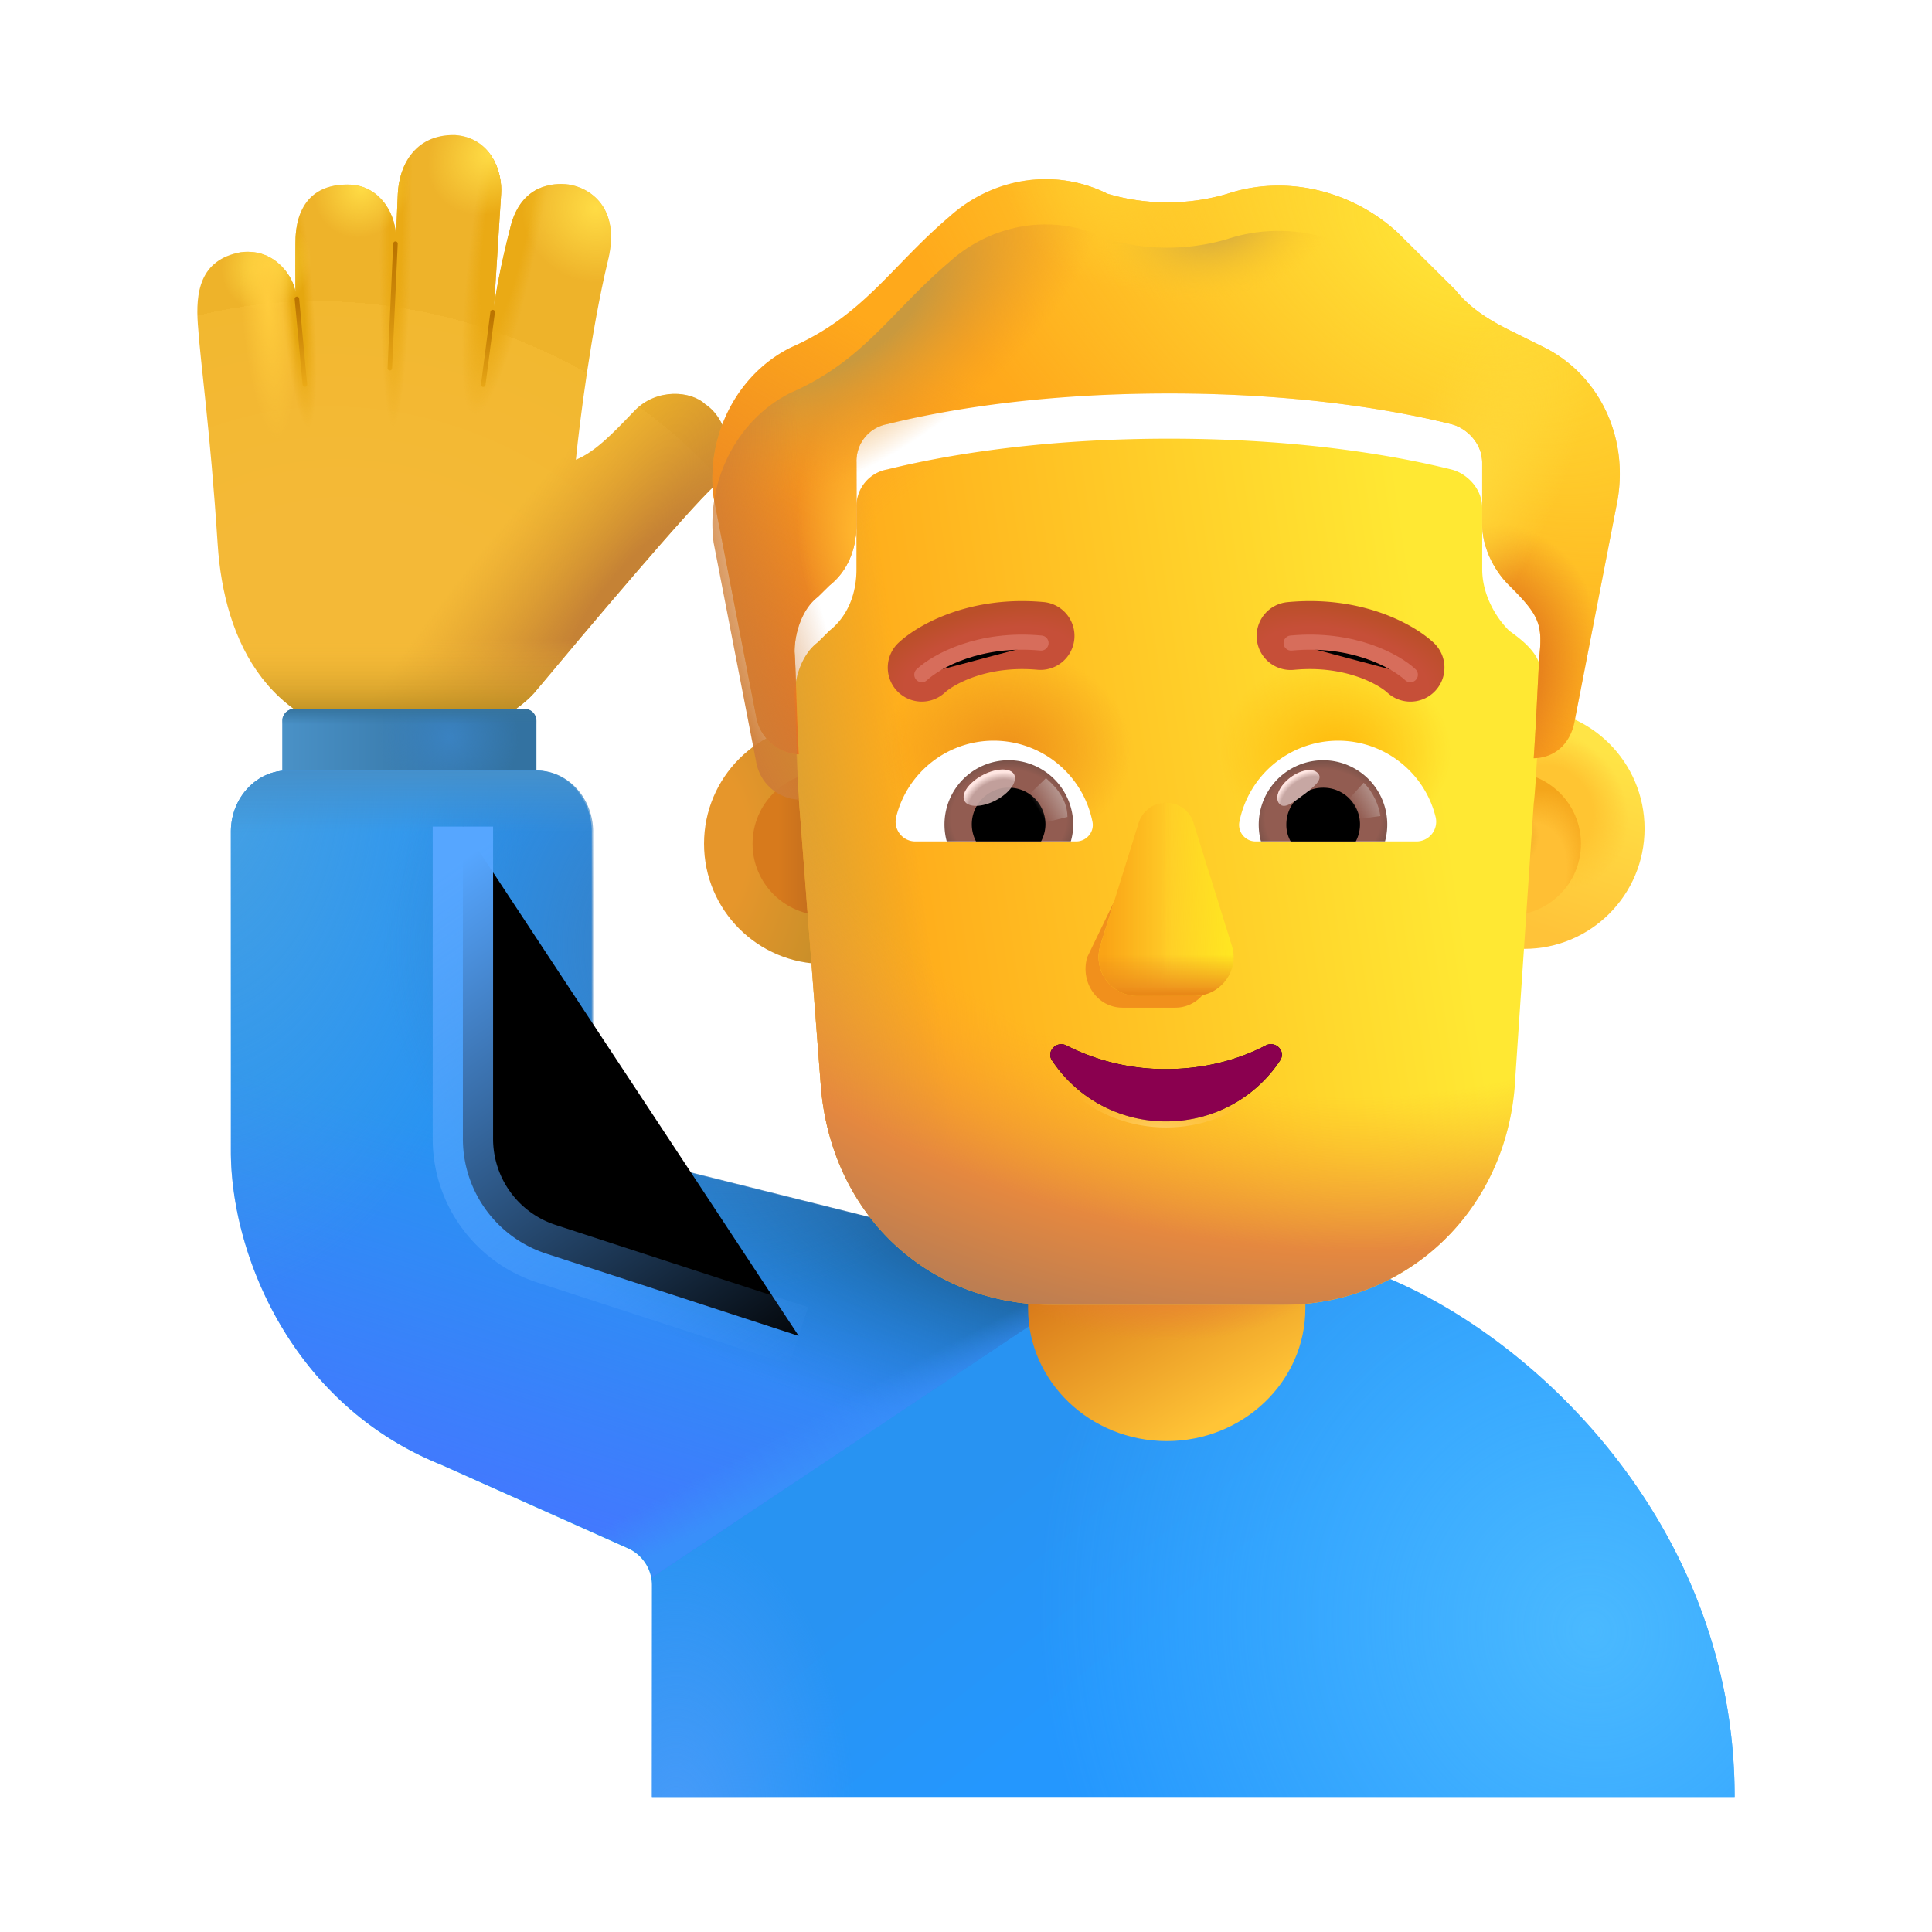 <svg width="100%" height="100%" viewBox="0 0 32 32" xmlns="http://www.w3.org/2000/svg"><path fill="url(#a)" d="M3.605 9.01c-.125-1.921-.282-2.958-.328-3.64-.036-.512.023-1.067.71-1.192.598-.074.883.452.907.66-.003-.2 0-.679 0-.804 0-.211.008-.977.86-.977.6 0 .816.588.8.864.01-.102.023-.414.035-.707.019-.434.252-.99.945-.977.598.04.793.613.766.977L8.183 5.08c.023-.188.102-.665.277-1.34s.702-.72.957-.684c.326.047.88.361.649 1.274-.275 1.156-.463 2.644-.528 3.285.32-.131.605-.429.957-.796l.016-.017c.36-.375.934-.332 1.172-.105.363.234.562.937.16 1.34-.463.425-2.129 2.405-2.957 3.394-.23.292-.997.875-2.234.875-2.204-.093-2.942-1.676-3.047-3.297"/><path fill="url(#b)" d="M3.605 9.01c-.125-1.921-.282-2.958-.328-3.64-.036-.512.023-1.067.71-1.192.598-.074.883.452.907.66-.003-.2 0-.679 0-.804 0-.211.008-.977.86-.977.6 0 .816.588.8.864.01-.102.023-.414.035-.707.019-.434.252-.99.945-.977.598.04.793.613.766.977L8.183 5.08c.023-.188.102-.665.277-1.34s.702-.72.957-.684c.326.047.88.361.649 1.274-.275 1.156-.463 2.644-.528 3.285.32-.131.605-.429.957-.796l.016-.017c.36-.375.934-.332 1.172-.105.363.234.562.937.16 1.34-.463.425-2.129 2.405-2.957 3.394-.23.292-.997.875-2.234.875-2.204-.093-2.942-1.676-3.047-3.297"/><path fill="url(#c)" d="M3.605 9.01c-.125-1.921-.282-2.958-.328-3.64-.036-.512.023-1.067.71-1.192.598-.074.883.452.907.66-.003-.2 0-.679 0-.804 0-.211.008-.977.86-.977.6 0 .816.588.8.864.01-.102.023-.414.035-.707.019-.434.252-.99.945-.977.598.04.793.613.766.977L8.183 5.08c.023-.188.102-.665.277-1.34s.702-.72.957-.684c.326.047.88.361.649 1.274-.275 1.156-.463 2.644-.528 3.285.32-.131.605-.429.957-.796l.016-.017c.36-.375.934-.332 1.172-.105.363.234.562.937.16 1.34-.463.425-2.129 2.405-2.957 3.394-.23.292-.997.875-2.234.875-2.204-.093-2.942-1.676-3.047-3.297"/><path fill="url(#d)" d="M3.605 9.01c-.125-1.921-.282-2.958-.328-3.64-.036-.512.023-1.067.71-1.192.598-.074.883.452.907.66-.003-.2 0-.679 0-.804 0-.211.008-.977.86-.977.6 0 .816.588.8.864.01-.102.023-.414.035-.707.019-.434.252-.99.945-.977.598.04.793.613.766.977L8.183 5.08c.023-.188.102-.665.277-1.34s.702-.72.957-.684c.326.047.88.361.649 1.274-.275 1.156-.463 2.644-.528 3.285.32-.131.605-.429.957-.796l.016-.017c.36-.375.934-.332 1.172-.105.363.234.562.937.16 1.34-.463.425-2.129 2.405-2.957 3.394-.23.292-.997.875-2.234.875-2.204-.093-2.942-1.676-3.047-3.297"/><path fill="url(#e)" d="M3.605 9.01c-.125-1.921-.282-2.958-.328-3.64-.036-.512.023-1.067.71-1.192.598-.074.883.452.907.66-.003-.2 0-.679 0-.804 0-.211.008-.977.86-.977.6 0 .816.588.8.864.01-.102.023-.414.035-.707.019-.434.252-.99.945-.977.598.04.793.613.766.977L8.183 5.08c.023-.188.102-.665.277-1.34s.702-.72.957-.684c.326.047.88.361.649 1.274-.275 1.156-.463 2.644-.528 3.285.32-.131.605-.429.957-.796l.016-.017c.36-.375.934-.332 1.172-.105.363.234.562.937.16 1.34-.463.425-2.129 2.405-2.957 3.394-.23.292-.997.875-2.234.875-2.204-.093-2.942-1.676-3.047-3.297"/><path fill="url(#f)" d="M3.605 9.01c-.125-1.921-.282-2.958-.328-3.64-.036-.512.023-1.067.71-1.192.598-.074.883.452.907.66-.003-.2 0-.679 0-.804 0-.211.008-.977.86-.977.6 0 .816.588.8.864.01-.102.023-.414.035-.707.019-.434.252-.99.945-.977.598.04.793.613.766.977L8.183 5.08c.023-.188.102-.665.277-1.34s.702-.72.957-.684c.326.047.88.361.649 1.274-.275 1.156-.463 2.644-.528 3.285.32-.131.605-.429.957-.796l.016-.017c.36-.375.934-.332 1.172-.105.363.234.562.937.16 1.34-.463.425-2.129 2.405-2.957 3.394-.23.292-.997.875-2.234.875-2.204-.093-2.942-1.676-3.047-3.297"/><path fill="url(#g)" d="M3.605 9.01c-.125-1.921-.282-2.958-.328-3.64-.036-.512.023-1.067.71-1.192.598-.074.883.452.907.66-.003-.2 0-.679 0-.804 0-.211.008-.977.86-.977.6 0 .816.588.8.864.01-.102.023-.414.035-.707.019-.434.252-.99.945-.977.598.04.793.613.766.977L8.183 5.08c.023-.188.102-.665.277-1.34s.702-.72.957-.684c.326.047.88.361.649 1.274-.275 1.156-.463 2.644-.528 3.285.32-.131.605-.429.957-.796l.016-.017c.36-.375.934-.332 1.172-.105.363.234.562.937.16 1.34-.463.425-2.129 2.405-2.957 3.394-.23.292-.997.875-2.234.875-2.204-.093-2.942-1.676-3.047-3.297"/><path fill="url(#h)" d="M3.605 9.01c-.125-1.921-.282-2.958-.328-3.64-.036-.512.023-1.067.71-1.192.598-.074.883.452.907.66-.003-.2 0-.679 0-.804 0-.211.008-.977.86-.977.6 0 .816.588.8.864.01-.102.023-.414.035-.707.019-.434.252-.99.945-.977.598.04.793.613.766.977L8.183 5.08c.023-.188.102-.665.277-1.34s.702-.72.957-.684c.326.047.88.361.649 1.274-.275 1.156-.463 2.644-.528 3.285.32-.131.605-.429.957-.796l.016-.017c.36-.375.934-.332 1.172-.105.363.234.562.937.16 1.34-.463.425-2.129 2.405-2.957 3.394-.23.292-.997.875-2.234.875-2.204-.093-2.942-1.676-3.047-3.297"/><path fill="url(#i)" d="M3.605 9.01c-.125-1.921-.282-2.958-.328-3.64-.036-.512.023-1.067.71-1.192.598-.074.883.452.907.66-.003-.2 0-.679 0-.804 0-.211.008-.977.86-.977.6 0 .816.588.8.864.01-.102.023-.414.035-.707.019-.434.252-.99.945-.977.598.04.793.613.766.977L8.183 5.08c.023-.188.102-.665.277-1.34s.702-.72.957-.684c.326.047.88.361.649 1.274-.275 1.156-.463 2.644-.528 3.285.32-.131.605-.429.957-.796l.016-.017c.36-.375.934-.332 1.172-.105.363.234.562.937.16 1.34-.463.425-2.129 2.405-2.957 3.394-.23.292-.997.875-2.234.875-2.204-.093-2.942-1.676-3.047-3.297"/><path fill="url(#j)" d="M3.605 9.01c-.125-1.921-.282-2.958-.328-3.64-.036-.512.023-1.067.71-1.192.598-.074.883.452.907.66-.003-.2 0-.679 0-.804 0-.211.008-.977.86-.977.6 0 .816.588.8.864.01-.102.023-.414.035-.707.019-.434.252-.99.945-.977.598.04.793.613.766.977L8.183 5.08c.023-.188.102-.665.277-1.34s.702-.72.957-.684c.326.047.88.361.649 1.274-.275 1.156-.463 2.644-.528 3.285.32-.131.605-.429.957-.796l.016-.017c.36-.375.934-.332 1.172-.105.363.234.562.937.16 1.34-.463.425-2.129 2.405-2.957 3.394-.23.292-.997.875-2.234.875-2.204-.093-2.942-1.676-3.047-3.297"/><path fill="url(#k)" d="M3.605 9.01c-.125-1.921-.282-2.958-.328-3.64-.036-.512.023-1.067.71-1.192.598-.074.883.452.907.66-.003-.2 0-.679 0-.804 0-.211.008-.977.86-.977.6 0 .816.588.8.864.01-.102.023-.414.035-.707.019-.434.252-.99.945-.977.598.04.793.613.766.977L8.183 5.08c.023-.188.102-.665.277-1.34s.702-.72.957-.684c.326.047.88.361.649 1.274-.275 1.156-.463 2.644-.528 3.285.32-.131.605-.429.957-.796l.016-.017c.36-.375.934-.332 1.172-.105.363.234.562.937.16 1.34-.463.425-2.129 2.405-2.957 3.394-.23.292-.997.875-2.234.875-2.204-.093-2.942-1.676-3.047-3.297"/><path fill="url(#l)" d="M4.675 11.94c0-.11.09-.2.2-.2h3.81c.111 0 .2.09.2.2v1.714h-4.21z"/><path fill="url(#m)" d="M4.675 11.94c0-.11.09-.2.2-.2h3.81c.111 0 .2.09.2.2v1.714h-4.21z"/><path fill="url(#n)" d="M4.675 11.94c0-.11.09-.2.2-.2h3.81c.111 0 .2.09.2.2v1.714h-4.21z"/><path fill="url(#o)" d="M20.29 20.763h.97c2.49 0 7.471 3.5 7.471 9H10.798v-3.5a.67.67 0 0 0-.414-.625l-3.073-1.375c-2.49-1-3.487-3.5-3.487-5.198v-5.287c0-.564.424-1.015.932-1.015H8.87c.518 0 .932.461.932 1.015v3.985c0 1.302.996 1.5.996 1.5l5.978 1.5z"/><path fill="url(#p)" d="M20.29 20.763h.97c2.49 0 7.471 3.5 7.471 9H10.798v-3.5a.67.67 0 0 0-.414-.625l-3.073-1.375c-2.49-1-3.487-3.5-3.487-5.198v-5.287c0-.564.424-1.015.932-1.015H8.87c.518 0 .932.461.932 1.015v3.985c0 1.302.996 1.5.996 1.5l5.978 1.5z"/><path fill="url(#q)" d="M20.29 20.763h.97c2.49 0 7.471 3.5 7.471 9H10.798v-3.5a.67.67 0 0 0-.414-.625l-3.073-1.375c-2.49-1-3.487-3.5-3.487-5.198v-5.287c0-.564.424-1.015.932-1.015H8.87c.518 0 .932.461.932 1.015v3.985c0 1.302.996 1.5.996 1.5l5.978 1.5z"/><path fill="url(#r)" d="m18.683 20.873-7.874 5.245a.66.66 0 0 0-.4-.48l-3.085-1.375c-2.5-1-3.5-3.5-3.5-5.198v-5.287c0-.564.426-1.015.936-1.015h4.13c.519 0 .934.461.934 1.015v3.985c0 1.302 1 1.5 1 1.5l6 1.5z"/><path fill="url(#s)" d="m18.683 20.873-7.874 5.245a.66.66 0 0 0-.4-.48l-3.085-1.375c-2.5-1-3.5-3.5-3.5-5.198v-5.287c0-.564.426-1.015.936-1.015h4.13c.519 0 .934.461.934 1.015v3.985c0 1.302 1 1.5 1 1.5l6 1.5z"/><path fill="url(#t)" d="m18.683 20.873-7.874 5.245a.66.66 0 0 0-.4-.48l-3.085-1.375c-2.5-1-3.5-3.5-3.5-5.198v-5.287c0-.564.426-1.015.936-1.015h4.13c.519 0 .934.461.934 1.015v3.985c0 1.302 1 1.5 1 1.5l6 1.5z"/><path fill="url(#u)" d="m18.683 20.873-7.874 5.245a.66.66 0 0 0-.4-.48l-3.085-1.375c-2.5-1-3.5-3.5-3.5-5.198v-5.287c0-.564.426-1.015.936-1.015h4.13c.519 0 .934.461.934 1.015v3.985c0 1.302 1 1.5 1 1.5l6 1.5z"/><path fill="url(#v)" d="m18.683 20.873-7.874 5.245a.66.66 0 0 0-.4-.48l-3.085-1.375c-2.5-1-3.5-3.5-3.5-5.198v-5.287c0-.564.426-1.015.936-1.015h4.13c.519 0 .934.461.934 1.015v3.985c0 1.302 1 1.5 1 1.5l6 1.5z"/><path fill="url(#w)" d="m18.683 20.873-7.874 5.245a.66.66 0 0 0-.4-.48l-3.085-1.375c-2.5-1-3.5-3.5-3.5-5.198v-5.287c0-.564.426-1.015.936-1.015h4.13c.519 0 .934.461.934 1.015v3.985c0 1.302 1 1.5 1 1.5l6 1.5z"/><path fill="url(#x)" d="M19.325 23.869c-1.268 0-2.297-.985-2.297-2.2v-2.6c0-1.215 1.029-2.2 2.297-2.2 1.267 0 2.296.985 2.296 2.2v2.6c0 1.215-1.029 2.2-2.296 2.2"/><path fill="url(#y)" d="M19.325 23.869c-1.268 0-2.297-.985-2.297-2.2v-2.6c0-1.215 1.029-2.2 2.297-2.2 1.267 0 2.296.985 2.296 2.2v2.6c0 1.215-1.029 2.2-2.296 2.2"/><g filter="url(#z)"><path stroke="url(#A)" d="M7.667 13.691v5.172a2 2 0 0 0 1.38 1.901l4.182 1.363"/></g><g filter="url(#B)"><path stroke="url(#C)" stroke-linecap="round" stroke-width=".075" d="M4.918 4.95 5.05 6.37"/></g><g filter="url(#D)"><path stroke="url(#E)" stroke-linecap="round" stroke-width=".075" d="m6.55 4.036-.093 2.063"/></g><g filter="url(#F)"><path stroke="url(#G)" stroke-linecap="round" stroke-width=".075" d="m8.16 5.169-.156 1.203"/></g><circle cx="13.652" cy="13.975" r="1.991" fill="url(#H)"/><g filter="url(#I)"><circle cx="13.652" cy="13.975" r="1.187" fill="url(#J)"/></g><g filter="url(#K)"><circle cx="24.998" cy="13.975" r="1.991" fill="url(#L)"/><circle cx="24.998" cy="13.975" r="1.991" fill="url(#M)"/></g><g filter="url(#N)"><circle cx="24.998" cy="13.975" r="1.187" fill="#FFBF34"/><circle cx="24.998" cy="13.975" r="1.187" fill="url(#O)"/><circle cx="24.998" cy="13.975" r="1.187" fill="url(#P)"/></g><path fill="url(#Q)" d="M13.232 13.244a36 36 0 0 1-.07-1.716c0-.318.128-.7.384-.89l.192-.191c.32-.254.448-.636.448-1.018V8.411a.62.62 0 0 1 .512-.636c.768-.19 2.367-.509 4.67-.509s3.902.319 4.67.51c.256.063.512.317.512.635V9.43c0 .382.192.764.448 1.018.598.42.561.65.511 1.145-.015.153-.064 1.425-.106 1.717l-.317 4.721c-.191 2.11-1.85 3.581-3.829 3.581h-3.829c-2.042 0-3.637-1.47-3.829-3.581z"/><path fill="url(#R)" d="M13.232 13.244a36 36 0 0 1-.07-1.716c0-.318.128-.7.384-.89l.192-.191c.32-.254.448-.636.448-1.018V8.411a.62.62 0 0 1 .512-.636c.768-.19 2.367-.509 4.67-.509s3.902.319 4.67.51c.256.063.512.317.512.635V9.43c0 .382.192.764.448 1.018.598.42.561.65.511 1.145-.015.153-.064 1.425-.106 1.717l-.317 4.721c-.191 2.11-1.85 3.581-3.829 3.581h-3.829c-2.042 0-3.637-1.47-3.829-3.581z"/><path fill="url(#S)" d="M13.232 13.244a36 36 0 0 1-.07-1.716c0-.318.128-.7.384-.89l.192-.191c.32-.254.448-.636.448-1.018V8.411a.62.62 0 0 1 .512-.636c.768-.19 2.367-.509 4.67-.509s3.902.319 4.67.51c.256.063.512.317.512.635V9.43c0 .382.192.764.448 1.018.598.42.561.65.511 1.145-.015.153-.064 1.425-.106 1.717l-.317 4.721c-.191 2.11-1.85 3.581-3.829 3.581h-3.829c-2.042 0-3.637-1.47-3.829-3.581z"/><path fill="url(#T)" d="M13.232 13.244a36 36 0 0 1-.07-1.716c0-.318.128-.7.384-.89l.192-.191c.32-.254.448-.636.448-1.018V8.411a.62.62 0 0 1 .512-.636c.768-.19 2.367-.509 4.67-.509s3.902.319 4.67.51c.256.063.512.317.512.635V9.43c0 .382.192.764.448 1.018.598.42.561.65.511 1.145-.015.153-.064 1.425-.106 1.717l-.317 4.721c-.191 2.11-1.85 3.581-3.829 3.581h-3.829c-2.042 0-3.637-1.47-3.829-3.581z"/><path fill="url(#U)" d="M13.232 13.244a36 36 0 0 1-.07-1.716c0-.318.128-.7.384-.89l.192-.191c.32-.254.448-.636.448-1.018V8.411a.62.62 0 0 1 .512-.636c.768-.19 2.367-.509 4.67-.509s3.902.319 4.67.51c.256.063.512.317.512.635V9.43c0 .382.192.764.448 1.018.598.42.561.65.511 1.145-.015.153-.064 1.425-.106 1.717l-.317 4.721c-.191 2.11-1.85 3.581-3.829 3.581h-3.829c-2.042 0-3.637-1.47-3.829-3.581z"/><g filter="url(#V)"><path fill="#FFA91B" d="m25.061 6.249.512.254c.896.446 1.408 1.463 1.216 2.545l-.704 3.625c-.063.375-.31.627-.682.636.042-.6.082-1.57.097-1.723.052-.516-.029-.668-.503-1.14-.256-.253-.447-.635-.447-1.017V8.411c0-.318-.256-.572-.512-.636-.768-.19-2.367-.508-4.67-.508s-3.902.318-4.67.508a.62.62 0 0 0-.512.636V9.43c0 .382-.128.764-.448 1.018l-.192.19c-.256.192-.385.59-.385.908.017.186.042 1.254.07 1.699a.755.755 0 0 1-.708-.634l-.704-3.626c-.128-1.018.384-2.035 1.28-2.48 1.208-.53 1.65-1.335 2.622-2.163.704-.637 1.728-.827 2.623-.382.64.19 1.344.19 1.983 0 .96-.318 2.047-.064 2.815.636l.96.954c.256.318.575.509.96.7"/><path fill="url(#W)" d="m25.061 6.249.512.254c.896.446 1.408 1.463 1.216 2.545l-.704 3.625c-.063.375-.31.627-.682.636.042-.6.082-1.57.097-1.723.052-.516-.029-.668-.503-1.14-.256-.253-.447-.635-.447-1.017V8.411c0-.318-.256-.572-.512-.636-.768-.19-2.367-.508-4.67-.508s-3.902.318-4.67.508a.62.62 0 0 0-.512.636V9.43c0 .382-.128.764-.448 1.018l-.192.19c-.256.192-.385.59-.385.908.017.186.042 1.254.07 1.699a.755.755 0 0 1-.708-.634l-.704-3.626c-.128-1.018.384-2.035 1.28-2.48 1.208-.53 1.65-1.335 2.622-2.163.704-.637 1.728-.827 2.623-.382.64.19 1.344.19 1.983 0 .96-.318 2.047-.064 2.815.636l.96.954c.256.318.575.509.96.7"/><path fill="url(#X)" d="m25.061 6.249.512.254c.896.446 1.408 1.463 1.216 2.545l-.704 3.625c-.063.375-.31.627-.682.636.042-.6.082-1.57.097-1.723.052-.516-.029-.668-.503-1.14-.256-.253-.447-.635-.447-1.017V8.411c0-.318-.256-.572-.512-.636-.768-.19-2.367-.508-4.67-.508s-3.902.318-4.67.508a.62.62 0 0 0-.512.636V9.43c0 .382-.128.764-.448 1.018l-.192.19c-.256.192-.385.59-.385.908.017.186.042 1.254.07 1.699a.755.755 0 0 1-.708-.634l-.704-3.626c-.128-1.018.384-2.035 1.28-2.48 1.208-.53 1.65-1.335 2.622-2.163.704-.637 1.728-.827 2.623-.382.64.19 1.344.19 1.983 0 .96-.318 2.047-.064 2.815.636l.96.954c.256.318.575.509.96.7"/><path fill="url(#Y)" d="m25.061 6.249.512.254c.896.446 1.408 1.463 1.216 2.545l-.704 3.625c-.063.375-.31.627-.682.636.042-.6.082-1.57.097-1.723.052-.516-.029-.668-.503-1.14-.256-.253-.447-.635-.447-1.017V8.411c0-.318-.256-.572-.512-.636-.768-.19-2.367-.508-4.67-.508s-3.902.318-4.67.508a.62.62 0 0 0-.512.636V9.43c0 .382-.128.764-.448 1.018l-.192.19c-.256.192-.385.59-.385.908.017.186.042 1.254.07 1.699a.755.755 0 0 1-.708-.634l-.704-3.626c-.128-1.018.384-2.035 1.28-2.48 1.208-.53 1.65-1.335 2.622-2.163.704-.637 1.728-.827 2.623-.382.64.19 1.344.19 1.983 0 .96-.318 2.047-.064 2.815.636l.96.954c.256.318.575.509.96.7"/><path fill="url(#Z)" d="m25.061 6.249.512.254c.896.446 1.408 1.463 1.216 2.545l-.704 3.625c-.063.375-.31.627-.682.636.042-.6.082-1.57.097-1.723.052-.516-.029-.668-.503-1.14-.256-.253-.447-.635-.447-1.017V8.411c0-.318-.256-.572-.512-.636-.768-.19-2.367-.508-4.67-.508s-3.902.318-4.67.508a.62.62 0 0 0-.512.636V9.43c0 .382-.128.764-.448 1.018l-.192.19c-.256.192-.385.59-.385.908.017.186.042 1.254.07 1.699a.755.755 0 0 1-.708-.634l-.704-3.626c-.128-1.018.384-2.035 1.28-2.48 1.208-.53 1.65-1.335 2.622-2.163.704-.637 1.728-.827 2.623-.382.64.19 1.344.19 1.983 0 .96-.318 2.047-.064 2.815.636l.96.954c.256.318.575.509.96.7"/><path fill="url(#aa)" d="m25.061 6.249.512.254c.896.446 1.408 1.463 1.216 2.545l-.704 3.625c-.063.375-.31.627-.682.636.042-.6.082-1.57.097-1.723.052-.516-.029-.668-.503-1.14-.256-.253-.447-.635-.447-1.017V8.411c0-.318-.256-.572-.512-.636-.768-.19-2.367-.508-4.67-.508s-3.902.318-4.67.508a.62.62 0 0 0-.512.636V9.43c0 .382-.128.764-.448 1.018l-.192.19c-.256.192-.385.59-.385.908.017.186.042 1.254.07 1.699a.755.755 0 0 1-.708-.634l-.704-3.626c-.128-1.018.384-2.035 1.28-2.48 1.208-.53 1.65-1.335 2.622-2.163.704-.637 1.728-.827 2.623-.382.64.19 1.344.19 1.983 0 .96-.318 2.047-.064 2.815.636l.96.954c.256.318.575.509.96.7"/><path fill="url(#ab)" d="m25.061 6.249.512.254c.896.446 1.408 1.463 1.216 2.545l-.704 3.625c-.063.375-.31.627-.682.636.042-.6.082-1.57.097-1.723.052-.516-.029-.668-.503-1.14-.256-.253-.447-.635-.447-1.017V8.411c0-.318-.256-.572-.512-.636-.768-.19-2.367-.508-4.67-.508s-3.902.318-4.67.508a.62.62 0 0 0-.512.636V9.43c0 .382-.128.764-.448 1.018l-.192.19c-.256.192-.385.59-.385.908.017.186.042 1.254.07 1.699a.755.755 0 0 1-.708-.634l-.704-3.626c-.128-1.018.384-2.035 1.28-2.48 1.208-.53 1.65-1.335 2.622-2.163.704-.637 1.728-.827 2.623-.382.64.19 1.344.19 1.983 0 .96-.318 2.047-.064 2.815.636l.96.954c.256.318.575.509.96.7"/></g><path fill="url(#ac)" d="m25.061 6.249.512.254c.896.446 1.408 1.463 1.216 2.545l-.704 3.625c-.063.375-.31.627-.682.636.042-.6.082-1.57.097-1.723.052-.516-.029-.668-.503-1.14-.256-.253-.447-.635-.447-1.017V8.411c0-.318-.256-.572-.512-.636-.768-.19-2.367-.508-4.67-.508s-3.902.318-4.67.508a.62.62 0 0 0-.512.636V9.43c0 .382-.128.764-.448 1.018l-.192.19c-.256.192-.385.59-.385.908.017.186.042 1.254.07 1.699a.755.755 0 0 1-.708-.634l-.704-3.626c-.128-1.018.384-2.035 1.28-2.48 1.208-.53 1.65-1.335 2.622-2.163.704-.637 1.728-.827 2.623-.382.64.19 1.344.19 1.983 0 .96-.318 2.047-.064 2.815.636l.96.954c.256.318.575.509.96.7"/><path fill="url(#ad)" d="m25.061 6.249.512.254c.896.446 1.408 1.463 1.216 2.545l-.704 3.625c-.063.375-.31.627-.682.636.042-.6.082-1.57.097-1.723.052-.516-.029-.668-.503-1.14-.256-.253-.447-.635-.447-1.017V8.411c0-.318-.256-.572-.512-.636-.768-.19-2.367-.508-4.67-.508s-3.902.318-4.67.508a.62.62 0 0 0-.512.636V9.43c0 .382-.128.764-.448 1.018l-.192.19c-.256.192-.385.59-.385.908.017.186.042 1.254.07 1.699a.755.755 0 0 1-.708-.634l-.704-3.626c-.128-1.018.384-2.035 1.28-2.48 1.208-.53 1.65-1.335 2.622-2.163.704-.637 1.728-.827 2.623-.382.64.19 1.344.19 1.983 0 .96-.318 2.047-.064 2.815.636l.96.954c.256.318.575.509.96.7"/><path fill="url(#ae)" d="m25.061 6.249.512.254c.896.446 1.408 1.463 1.216 2.545l-.704 3.625c-.063.375-.31.627-.682.636.042-.6.082-1.57.097-1.723.052-.516-.029-.668-.503-1.14-.256-.253-.447-.635-.447-1.017V8.411c0-.318-.256-.572-.512-.636-.768-.19-2.367-.508-4.67-.508s-3.902.318-4.67.508a.62.62 0 0 0-.512.636V9.43c0 .382-.128.764-.448 1.018l-.192.19c-.256.192-.385.59-.385.908.017.186.042 1.254.07 1.699a.755.755 0 0 1-.708-.634l-.704-3.626c-.128-1.018.384-2.035 1.28-2.48 1.208-.53 1.65-1.335 2.622-2.163.704-.637 1.728-.827 2.623-.382.64.19 1.344.19 1.983 0 .96-.318 2.047-.064 2.815.636l.96.954c.256.318.575.509.96.7"/><g filter="url(#af)"><path fill="#F1901C" d="m18.986 13.829-.979 2.027c-.12.417.17.834.583.834h.879c.412 0 .703-.424.582-.834l-.594-2.027c-.128-.45-.338-.45-.471 0"/></g><g filter="url(#ag)"><path fill="#FFCC28" d="m18.858 13.634-.633 2.027a.643.643 0 0 0 .62.834h.938c.44 0 .75-.423.62-.834l-.633-2.027c-.136-.449-.77-.449-.912 0"/><path fill="url(#ah)" d="m18.858 13.634-.633 2.027a.643.643 0 0 0 .62.834h.938c.44 0 .75-.423.62-.834l-.633-2.027c-.136-.449-.77-.449-.912 0"/><path fill="url(#ai)" d="m18.858 13.634-.633 2.027a.643.643 0 0 0 .62.834h.938c.44 0 .75-.423.62-.834l-.633-2.027c-.136-.449-.77-.449-.912 0"/><path fill="url(#aj)" d="m18.858 13.634-.633 2.027a.643.643 0 0 0 .62.834h.938c.44 0 .75-.423.62-.834l-.633-2.027c-.136-.449-.77-.449-.912 0"/></g><path fill="url(#ak)" d="m18.858 13.634-.633 2.027a.643.643 0 0 0 .62.834h.938c.44 0 .75-.423.62-.834l-.633-2.027c-.136-.449-.77-.449-.912 0"/><g filter="url(#al)"><path stroke="url(#am)" stroke-width=".2" d="M19.314 17.707a3.6 3.6 0 0 1-1.652-.391c-.163-.083-.339.1-.236.249a2.26 2.26 0 0 0 1.888 1.009c.793 0 1.489-.404 1.888-1.009.103-.154-.073-.332-.236-.25-.478.25-1.04.392-1.652.392Z"/></g><path fill="#8A004F" d="M19.314 17.707a3.6 3.6 0 0 1-1.652-.391c-.163-.083-.339.1-.236.249a2.26 2.26 0 0 0 1.888 1.009c.793 0 1.489-.404 1.888-1.009.103-.154-.073-.332-.236-.25-.478.25-1.04.392-1.652.392"/><path fill="#fff" d="M22.162 12.268c.779 0 1.437.537 1.616 1.263a.327.327 0 0 1-.32.406h-2.66a.274.274 0 0 1-.27-.324 1.67 1.67 0 0 1 1.634-1.345"/><path fill="url(#an)" d="M21.915 12.592a1.064 1.064 0 0 1 1.025 1.344h-2.055a1.068 1.068 0 0 1 1.03-1.344"/><path fill="#000" d="M21.306 13.656c0-.338.27-.609.609-.609a.607.607 0 0 1 .541.89h-1.078a.55.55 0 0 1-.072-.28"/><g filter="url(#ao)"><path fill="#C7A7A3" d="M21.837 12.817c.076.102-.083.225-.263.36s-.314.23-.39.128c-.075-.101.01-.293.19-.427.18-.135.387-.162.463-.06"/><path fill="url(#ap)" d="M21.837 12.817c.076.102-.083.225-.263.36s-.314.23-.39.128c-.075-.101.01-.293.19-.427.18-.135.387-.162.463-.06"/></g><g filter="url(#aq)"><path fill="url(#ar)" d="M22.863 13.516c-.04-.275-.2-.482-.276-.551l-.31.34.14.272z"/></g><path fill="#fff" d="M16.46 12.268c-.779 0-1.437.537-1.616 1.263a.327.327 0 0 0 .32.406h2.66c.17 0 .305-.155.271-.324a1.67 1.67 0 0 0-1.635-1.345"/><path fill="url(#as)" d="M16.707 12.592a1.064 1.064 0 0 0-1.026 1.344h2.055a1 1 0 0 0 .04-.28 1.07 1.07 0 0 0-1.07-1.064"/><path fill="#000" d="M17.316 13.656c0-.338-.27-.61-.61-.61a.607.607 0 0 0-.54.89h1.077a.6.6 0 0 0 .073-.28"/><g filter="url(#at)"><path fill="url(#au)" d="M17.68 13.531c0-.344-.28-.573-.356-.642l-.344.333.212.43z"/></g><g filter="url(#av)" transform="rotate(-27.914 16.386 13.047)"><ellipse cx="16.386" cy="13.047" fill="#C7A7A3" fill-opacity=".9" rx=".465" ry=".235"/><ellipse cx="16.386" cy="13.047" fill="url(#aw)" rx=".465" ry=".235"/></g><g filter="url(#ax)"><path fill="url(#ay)" fill-rule="evenodd" d="M21.437 11.344c.858-.08 1.409.255 1.542.378a.563.563 0 0 0 .764-.829c-.365-.336-1.23-.781-2.411-.67a.563.563 0 1 0 .105 1.121" clip-rule="evenodd"/></g><g filter="url(#az)"><path stroke="#D76D5B" stroke-linecap="round" stroke-width=".25" d="M23.36 11.175c-.248-.23-.956-.62-1.975-.524"/></g><g filter="url(#aA)"><path fill="url(#aB)" fill-rule="evenodd" d="M17.192 11.344c-.859-.08-1.41.255-1.543.378a.563.563 0 1 1-.763-.829c.365-.336 1.23-.781 2.41-.67a.563.563 0 0 1-.104 1.121" clip-rule="evenodd"/></g><g filter="url(#aC)"><path stroke="#D76D5B" stroke-linecap="round" stroke-width=".25" d="M15.268 11.175c.249-.23.956-.62 1.975-.524"/></g><defs><radialGradient id="a" cx="0" cy="0" r="1" gradientTransform="rotate(-68.885 11.583 1.315)scale(6.477 7.749)" gradientUnits="userSpaceOnUse"><stop offset=".475" stop-color="#F4B937"/><stop offset="1" stop-color="#F2B830"/><stop offset="1" stop-color="#EEB32A"/></radialGradient><radialGradient id="b" cx="0" cy="0" r="1" gradientTransform="rotate(130.764 2.988 7.274)scale(9.572 2.304)" gradientUnits="userSpaceOnUse"><stop offset=".147" stop-color="#C58235"/><stop offset="1" stop-color="#D6952A" stop-opacity="0"/></radialGradient><radialGradient id="d" cx="0" cy="0" r="1" gradientTransform="matrix(.195 2.258 -.271 .023 4.91 4.833)" gradientUnits="userSpaceOnUse"><stop offset=".415" stop-color="#E5A70F"/><stop offset="1" stop-color="#EAAA15" stop-opacity="0"/></radialGradient><radialGradient id="e" cx="0" cy="0" r="1" gradientTransform="rotate(90.788 1.47 5.069)scale(3.407 .266)" gradientUnits="userSpaceOnUse"><stop offset=".401" stop-color="#EAAA15"/><stop offset="1" stop-color="#EAAA15" stop-opacity="0"/></radialGradient><radialGradient id="f" cx="0" cy="0" r="1" gradientTransform="matrix(-.672 3.969 -.567 -.096 8.526 2.904)" gradientUnits="userSpaceOnUse"><stop offset=".652" stop-color="#EAAA15"/><stop offset="1" stop-color="#EAAA15" stop-opacity="0"/></radialGradient><radialGradient id="g" cx="0" cy="0" r="1" gradientTransform="matrix(-.891 .844 -.848 -.895 9.87 3.45)" gradientUnits="userSpaceOnUse"><stop stop-color="#FFDC45"/><stop offset="1" stop-color="#FFDC45" stop-opacity="0"/></radialGradient><radialGradient id="h" cx="0" cy="0" r="1" gradientTransform="rotate(138.965 3.584 2.792)scale(1.119 .932)" gradientUnits="userSpaceOnUse"><stop stop-color="#FFDC45"/><stop offset="1" stop-color="#FFDC45" stop-opacity="0"/></radialGradient><radialGradient id="i" cx="0" cy="0" r="1" gradientTransform="rotate(123.111 2.156 3.177)scale(.858 .779)" gradientUnits="userSpaceOnUse"><stop stop-color="#FFDC45"/><stop offset="1" stop-color="#FFDC45" stop-opacity="0"/></radialGradient><radialGradient id="j" cx="0" cy="0" r="1" gradientTransform="rotate(129.369 1.17 3.239)scale(.788 .715)" gradientUnits="userSpaceOnUse"><stop stop-color="#FFDC45"/><stop offset="1" stop-color="#FFDC45" stop-opacity="0"/></radialGradient><radialGradient id="k" cx="0" cy="0" r="1" gradientTransform="rotate(85.723 -.464 4.875)scale(2.304 .447)" gradientUnits="userSpaceOnUse"><stop stop-color="#FFCC3D"/><stop offset="1" stop-color="#FFCC3D" stop-opacity="0"/></radialGradient><radialGradient id="m" cx="0" cy="0" r="1" gradientTransform="matrix(0 1.109 -1.156 0 7.441 12.216)" gradientUnits="userSpaceOnUse"><stop stop-color="#3A82C1"/><stop offset="1" stop-color="#3A82C1" stop-opacity="0"/></radialGradient><radialGradient id="p" cx="0" cy="0" r="1" gradientTransform="matrix(-8.683 2.798 -2.993 -9.287 26.412 26.965)" gradientUnits="userSpaceOnUse"><stop stop-color="#4AB9FF"/><stop offset="1" stop-color="#4AB9FF" stop-opacity="0"/></radialGradient><radialGradient id="q" cx="0" cy="0" r="1" gradientTransform="matrix(0 -5.192 2.982 0 11.202 30.33)" gradientUnits="userSpaceOnUse"><stop stop-color="#489BF9"/><stop offset="1" stop-color="#489BF9" stop-opacity="0"/></radialGradient><radialGradient id="s" cx="0" cy="0" r="1" gradientTransform="matrix(0 8.812 -5.438 0 3.292 12.763)" gradientUnits="userSpaceOnUse"><stop stop-color="#47A1E2"/><stop offset="1" stop-color="#47A1E2" stop-opacity="0"/></radialGradient><radialGradient id="t" cx="0" cy="0" r="1" gradientTransform="rotate(-167.876 10.078 9.128)scale(10.34 4.205)" gradientUnits="userSpaceOnUse"><stop offset=".287" stop-color="#1E5F96"/><stop offset="1" stop-color="#1C72C1" stop-opacity="0"/></radialGradient><radialGradient id="u" cx="0" cy="0" r="1" gradientTransform="matrix(-5.691 0 0 -5.729 12.062 15.675)" gradientUnits="userSpaceOnUse"><stop offset=".132" stop-color="#387EC0"/><stop offset="1" stop-color="#387EC0" stop-opacity="0"/></radialGradient><radialGradient id="y" cx="0" cy="0" r="1" gradientTransform="matrix(0 1.156 -2.613 0 19.325 21.056)" gradientUnits="userSpaceOnUse"><stop stop-color="#E97E36"/><stop offset="1" stop-color="#E97E36" stop-opacity="0"/></radialGradient><radialGradient id="H" cx="0" cy="0" r="1" gradientTransform="matrix(2.093 0 0 3.663 11.66 13.975)" gradientUnits="userSpaceOnUse"><stop offset=".351" stop-color="#E6962B"/><stop offset="1" stop-color="#CA8F29"/></radialGradient><radialGradient id="M" cx="0" cy="0" r="1" gradientTransform="matrix(.986 -.718 .819 1.125 25.441 13.659)" gradientUnits="userSpaceOnUse"><stop offset=".543" stop-color="#FFC532"/><stop offset="1" stop-color="#FFC532" stop-opacity="0"/></radialGradient><radialGradient id="O" cx="0" cy="0" r="1" gradientTransform="rotate(-61.467 25.05 -13.504)scale(2.051 1.2)" gradientUnits="userSpaceOnUse"><stop offset=".69" stop-color="#F4A51A" stop-opacity="0"/><stop offset="1" stop-color="#F4A51A"/></radialGradient><radialGradient id="P" cx="0" cy="0" r="1" gradientTransform="matrix(.309 .306 -.395 .399 24.998 13.975)" gradientUnits="userSpaceOnUse"><stop stop-color="#E59B1F"/><stop offset="1" stop-color="#E59B1F" stop-opacity="0"/></radialGradient><radialGradient id="S" cx="0" cy="0" r="1" gradientTransform="matrix(-1.115 10.444 -15.373 -1.641 21.729 12.261)" gradientUnits="userSpaceOnUse"><stop offset=".559" stop-color="#FDA42B" stop-opacity="0"/><stop offset=".799" stop-color="#E5883F"/><stop offset="1" stop-color="#B17B57"/></radialGradient><radialGradient id="T" cx="0" cy="0" r="1" gradientTransform="matrix(0 -1.559 1.919 0 22.112 12.458)" gradientUnits="userSpaceOnUse"><stop stop-color="#FFBA0D"/><stop offset="1" stop-color="#FFBA0D" stop-opacity="0"/></radialGradient><radialGradient id="U" cx="0" cy="0" r="1" gradientTransform="matrix(0 -1.659 2.063 0 16.676 12.418)" gradientUnits="userSpaceOnUse"><stop stop-color="#EE911A"/><stop offset="1" stop-color="#EE911A" stop-opacity="0"/></radialGradient><radialGradient id="W" cx="0" cy="0" r="1" gradientTransform="matrix(-4.099 5.283 -8.984 -6.97 23.718 4.776)" gradientUnits="userSpaceOnUse"><stop stop-color="#FFE336"/><stop offset="1" stop-color="#FFE336" stop-opacity="0"/></radialGradient><radialGradient id="Y" cx="0" cy="0" r="1" gradientTransform="matrix(-.22 -2.376 1.167 -.108 14.381 9.635)" gradientUnits="userSpaceOnUse"><stop offset=".222" stop-color="#FFB42C"/><stop offset="1" stop-color="#FFB42C" stop-opacity="0"/></radialGradient><radialGradient id="Z" cx="0" cy="0" r="1" gradientTransform="rotate(-66.4 21.272 -12.658)scale(2.559 2.087)" gradientUnits="userSpaceOnUse"><stop offset=".479" stop-color="#E57D1C"/><stop offset="1" stop-color="#E57D1C" stop-opacity="0"/></radialGradient><radialGradient id="aa" cx="0" cy="0" r="1" gradientTransform="rotate(51.134 5.31 21.077)scale(1.887 1.666)" gradientUnits="userSpaceOnUse"><stop stop-color="#FFCE2C"/><stop offset="1" stop-color="#FFCE2C" stop-opacity="0"/></radialGradient><radialGradient id="ab" cx="0" cy="0" r="1" gradientTransform="matrix(1.731 -3.62 1.251 .598 24.31 8.942)" gradientUnits="userSpaceOnUse"><stop stop-color="#FFD93A"/><stop offset="1" stop-color="#FFD93A" stop-opacity="0"/></radialGradient><radialGradient id="ac" cx="0" cy="0" r="1" gradientTransform="rotate(75.569 7.675 14.85)scale(1.25 2.055)" gradientUnits="userSpaceOnUse"><stop offset=".208" stop-color="#DDB13B"/><stop offset="1" stop-color="#FFC926" stop-opacity="0"/></radialGradient><radialGradient id="ad" cx="0" cy="0" r="1" gradientTransform="rotate(55.305 2.063 16.054)scale(2.319 4.827)" gradientUnits="userSpaceOnUse"><stop offset=".288" stop-color="#C9993E"/><stop offset="1" stop-color="#F29322" stop-opacity="0"/></radialGradient><radialGradient id="ae" cx="0" cy="0" r="1" gradientTransform="matrix(-8.596 3.873 -4.846 -10.756 20.689 8.77)" gradientUnits="userSpaceOnUse"><stop offset=".756" stop-color="#CF7D35" stop-opacity="0"/><stop offset=".959" stop-color="#CF7D35"/></radialGradient><radialGradient id="am" cx="0" cy="0" r="1" gradientTransform="rotate(-87.754 19.361 -.61)scale(.749 2.246)" gradientUnits="userSpaceOnUse"><stop stop-color="#FFD069"/><stop offset="1" stop-color="#FFBE30" stop-opacity="0"/></radialGradient><radialGradient id="an" cx="0" cy="0" r="1" gradientTransform="matrix(0 1.077 -1.274 0 21.912 13.558)" gradientUnits="userSpaceOnUse"><stop offset=".75" stop-color="#925C51"/><stop offset="1" stop-color="#694B43"/><stop offset="1" stop-color="#804D49"/><stop offset="1" stop-color="#85534D"/></radialGradient><radialGradient id="ap" cx="0" cy="0" r="1" gradientTransform="matrix(-.277 -.356 .491 -.381 21.64 13.261)" gradientUnits="userSpaceOnUse"><stop offset=".766" stop-color="#FFE6E2" stop-opacity="0"/><stop offset=".966" stop-color="#FFE6E2"/></radialGradient><radialGradient id="as" cx="0" cy="0" r="1" gradientTransform="matrix(0 1.077 -1.274 0 16.709 13.558)" gradientUnits="userSpaceOnUse"><stop offset=".75" stop-color="#925C51"/><stop offset="1" stop-color="#694B43"/><stop offset="1" stop-color="#804D49"/><stop offset="1" stop-color="#85534D"/></radialGradient><radialGradient id="aw" cx="0" cy="0" r="1" gradientTransform="matrix(-.009 -.589 .708 -.011 16.368 13.422)" gradientUnits="userSpaceOnUse"><stop offset=".766" stop-color="#FFE6E2" stop-opacity="0"/><stop offset=".966" stop-color="#FFE6E2"/></radialGradient><radialGradient id="ay" cx="0" cy="0" r="1" gradientTransform="rotate(-76.373 18.335 -8.46)scale(.996 2.185)" gradientUnits="userSpaceOnUse"><stop offset=".657" stop-color="#C64F38"/><stop offset="1" stop-color="#BB4F29"/></radialGradient><radialGradient id="aB" cx="0" cy="0" r="1" gradientTransform="rotate(-103.627 12.66 -.77)scale(.996 2.185)" gradientUnits="userSpaceOnUse"><stop offset=".657" stop-color="#C64F38"/><stop offset="1" stop-color="#BB4F29"/></radialGradient><linearGradient id="c" x1="6.667" x2="6.667" y1="12.307" y2="10.604" gradientUnits="userSpaceOnUse"><stop offset=".198" stop-color="#B0851E"/><stop offset="1" stop-color="#F6BB38" stop-opacity="0"/></linearGradient><linearGradient id="l" x1="4.511" x2="8.886" y1="12.326" y2="12.326" gradientUnits="userSpaceOnUse"><stop stop-color="#4B93C9"/><stop offset=".743" stop-color="#3372A1"/></linearGradient><linearGradient id="n" x1="6.78" x2="6.78" y1="11.74" y2="11.998" gradientUnits="userSpaceOnUse"><stop stop-color="#36749F"/><stop offset="1" stop-color="#36749F" stop-opacity="0"/></linearGradient><linearGradient id="o" x1="18.102" x2="5.771" y1="28.205" y2="12.763" gradientUnits="userSpaceOnUse"><stop stop-color="#2497FE"/><stop offset=".197" stop-color="#2893F2"/></linearGradient><linearGradient id="r" x1="9.777" x2="11.734" y1="26.431" y2="20.147" gradientUnits="userSpaceOnUse"><stop offset=".1" stop-color="#47F"/><stop offset="1" stop-color="#47F" stop-opacity="0"/></linearGradient><linearGradient id="v" x1="14.046" x2="13.307" y1="24.456" y2="23.06" gradientUnits="userSpaceOnUse"><stop offset=".213" stop-color="#398FFA"/><stop offset=".732" stop-color="#398FFA" stop-opacity="0"/></linearGradient><linearGradient id="w" x1="7.307" x2="7.307" y1="12.763" y2="13.803" gradientUnits="userSpaceOnUse"><stop stop-color="#4590CB"/><stop offset="1" stop-color="#4590CB" stop-opacity="0"/></linearGradient><linearGradient id="x" x1="17.636" x2="19.636" y1="20.494" y2="23.869" gradientUnits="userSpaceOnUse"><stop stop-color="#D16C15"/><stop offset="1" stop-color="#FFC436"/></linearGradient><linearGradient id="A" x1="7.323" x2="13.073" y1="14.471" y2="22.752" gradientUnits="userSpaceOnUse"><stop stop-color="#56A6FF"/><stop offset="1" stop-color="#56A6FF" stop-opacity="0"/></linearGradient><linearGradient id="C" x1="4.918" x2="5.07" y1="4.95" y2="6.466" gradientUnits="userSpaceOnUse"><stop stop-color="#BB7401"/><stop offset="1" stop-color="#EDAD18"/></linearGradient><linearGradient id="E" x1="6.504" x2="6.987" y1="4.161" y2="6.273" gradientUnits="userSpaceOnUse"><stop stop-color="#BB7401"/><stop offset="1" stop-color="#EDAD18"/></linearGradient><linearGradient id="G" x1="8.082" x2="8.185" y1="5.242" y2="6.53" gradientUnits="userSpaceOnUse"><stop stop-color="#BB7401"/><stop offset="1" stop-color="#EDAD18"/></linearGradient><linearGradient id="J" x1="13.652" x2="12.888" y1="14.307" y2="14.307" gradientUnits="userSpaceOnUse"><stop stop-color="#BD6A1E"/><stop offset="1" stop-color="#D77A1C"/></linearGradient><linearGradient id="L" x1="26.293" x2="25.317" y1="12.673" y2="15.697" gradientUnits="userSpaceOnUse"><stop stop-color="#FFE446"/><stop offset="1" stop-color="#FFC339"/></linearGradient><linearGradient id="Q" x1="24.128" x2="15.02" y1="14.439" y2="15.796" gradientUnits="userSpaceOnUse"><stop stop-color="#FFE833"/><stop offset="1" stop-color="#FFAC1B"/></linearGradient><linearGradient id="R" x1="12.879" x2="15.637" y1="17.654" y2="17.295" gradientUnits="userSpaceOnUse"><stop stop-color="#D19C3A"/><stop offset="1" stop-color="#D19C3A" stop-opacity="0"/></linearGradient><linearGradient id="X" x1="13.517" x2="16.978" y1="13.656" y2="7.508" gradientUnits="userSpaceOnUse"><stop stop-color="#E07027"/><stop offset="1" stop-color="#E07027" stop-opacity="0"/></linearGradient><linearGradient id="ah" x1="18.284" x2="19.402" y1="15.225" y2="15.225" gradientUnits="userSpaceOnUse"><stop stop-color="#FAA416"/><stop offset="1" stop-color="#FAA416" stop-opacity="0"/></linearGradient><linearGradient id="ai" x1="20.433" x2="19.21" y1="15.61" y2="15.592" gradientUnits="userSpaceOnUse"><stop stop-color="#FFE721"/><stop offset="1" stop-color="#FFE721" stop-opacity="0"/></linearGradient><linearGradient id="aj" x1="19.546" x2="19.546" y1="16.495" y2="15.812" gradientUnits="userSpaceOnUse"><stop stop-color="#EB8A1C"/><stop offset="1" stop-color="#EB8A1C" stop-opacity="0"/></linearGradient><linearGradient id="ak" x1="19.464" x2="19.464" y1="16.545" y2="16.345" gradientUnits="userSpaceOnUse"><stop stop-color="#E88613"/><stop offset="1" stop-color="#E88613" stop-opacity="0"/></linearGradient><linearGradient id="ar" x1="22.84" x2="22.466" y1="13.225" y2="13.456" gradientUnits="userSpaceOnUse"><stop stop-color="#B4948D"/><stop offset="1" stop-color="#B4948D" stop-opacity="0"/></linearGradient><linearGradient id="au" x1="17.596" x2="17.222" y1="13.225" y2="13.456" gradientUnits="userSpaceOnUse"><stop stop-color="#B4948D"/><stop offset="1" stop-color="#B4948D" stop-opacity="0"/></linearGradient><filter id="z" width="9.217" height="11.911" x="5.667" y="12.191" color-interpolation-filters="sRGB" filterUnits="userSpaceOnUse"><feFlood flood-opacity="0" result="BackgroundImageFix"/><feBlend in="SourceGraphic" in2="BackgroundImageFix" result="shape"/><feGaussianBlur result="effect1_foregroundBlur_4002_3861" stdDeviation=".75"/></filter><filter id="B" width=".407" height="1.694" x="4.78" y="4.813" color-interpolation-filters="sRGB" filterUnits="userSpaceOnUse"><feFlood flood-opacity="0" result="BackgroundImageFix"/><feBlend in="SourceGraphic" in2="BackgroundImageFix" result="shape"/><feGaussianBlur result="effect1_foregroundBlur_4002_3861" stdDeviation=".05"/></filter><filter id="D" width=".369" height="2.337" x="6.319" y="3.899" color-interpolation-filters="sRGB" filterUnits="userSpaceOnUse"><feFlood flood-opacity="0" result="BackgroundImageFix"/><feBlend in="SourceGraphic" in2="BackgroundImageFix" result="shape"/><feGaussianBlur result="effect1_foregroundBlur_4002_3861" stdDeviation=".05"/></filter><filter id="F" width=".431" height="1.478" x="7.866" y="5.031" color-interpolation-filters="sRGB" filterUnits="userSpaceOnUse"><feFlood flood-opacity="0" result="BackgroundImageFix"/><feBlend in="SourceGraphic" in2="BackgroundImageFix" result="shape"/><feGaussianBlur result="effect1_foregroundBlur_4002_3861" stdDeviation=".05"/></filter><filter id="I" width="3.373" height="3.373" x="11.965" y="12.288" color-interpolation-filters="sRGB" filterUnits="userSpaceOnUse"><feFlood flood-opacity="0" result="BackgroundImageFix"/><feBlend in="SourceGraphic" in2="BackgroundImageFix" result="shape"/><feGaussianBlur result="effect1_foregroundBlur_4002_3861" stdDeviation=".25"/></filter><filter id="K" width="4.232" height="4.232" x="23.007" y="11.733" color-interpolation-filters="sRGB" filterUnits="userSpaceOnUse"><feFlood flood-opacity="0" result="BackgroundImageFix"/><feBlend in="SourceGraphic" in2="BackgroundImageFix" result="shape"/><feColorMatrix in="SourceAlpha" result="hardAlpha" values="0 0 0 0 0 0 0 0 0 0 0 0 0 0 0 0 0 0 127 0"/><feOffset dx=".25" dy="-.25"/><feGaussianBlur stdDeviation=".25"/><feComposite in2="hardAlpha" k2="-1" k3="1" operator="arithmetic"/><feColorMatrix values="0 0 0 0 0.851 0 0 0 0 0.561 0 0 0 0 0.376 0 0 0 1 0"/><feBlend in2="shape" result="effect1_innerShadow_4002_3861"/></filter><filter id="N" width="3.373" height="3.373" x="23.311" y="12.288" color-interpolation-filters="sRGB" filterUnits="userSpaceOnUse"><feFlood flood-opacity="0" result="BackgroundImageFix"/><feBlend in="SourceGraphic" in2="BackgroundImageFix" result="shape"/><feGaussianBlur result="effect1_foregroundBlur_4002_3861" stdDeviation=".25"/></filter><filter id="V" width="15.029" height="10.093" x="11.8" y="3.216" color-interpolation-filters="sRGB" filterUnits="userSpaceOnUse"><feFlood flood-opacity="0" result="BackgroundImageFix"/><feBlend in="SourceGraphic" in2="BackgroundImageFix" result="shape"/><feColorMatrix in="SourceAlpha" result="hardAlpha" values="0 0 0 0 0 0 0 0 0 0 0 0 0 0 0 0 0 0 127 0"/><feOffset dy="-.5"/><feGaussianBlur stdDeviation=".375"/><feComposite in2="hardAlpha" k2="-1" k3="1" operator="arithmetic"/><feColorMatrix values="0 0 0 0 0.984 0 0 0 0 0.584 0 0 0 0 0.129 0 0 0 1 0"/><feBlend in2="shape" result="effect1_innerShadow_4002_3861"/><feColorMatrix in="SourceAlpha" result="hardAlpha" values="0 0 0 0 0 0 0 0 0 0 0 0 0 0 0 0 0 0 127 0"/><feOffset dy="-.25"/><feGaussianBlur stdDeviation=".125"/><feComposite in2="hardAlpha" k2="-1" k3="1" operator="arithmetic"/><feColorMatrix values="0 0 0 0 0.973 0 0 0 0 0.573 0 0 0 0 0.016 0 0 0 1 0"/><feBlend in2="effect1_innerShadow_4002_3861" result="effect2_innerShadow_4002_3861"/></filter><filter id="af" width="3.599" height="4.698" x="17.23" y="12.742" color-interpolation-filters="sRGB" filterUnits="userSpaceOnUse"><feFlood flood-opacity="0" result="BackgroundImageFix"/><feBlend in="SourceGraphic" in2="BackgroundImageFix" result="shape"/><feGaussianBlur result="effect1_foregroundBlur_4002_3861" stdDeviation=".375"/></filter><filter id="ag" width="2.738" height="3.698" x="17.945" y="13.047" color-interpolation-filters="sRGB" filterUnits="userSpaceOnUse"><feFlood flood-opacity="0" result="BackgroundImageFix"/><feBlend in="SourceGraphic" in2="BackgroundImageFix" result="shape"/><feGaussianBlur result="effect1_foregroundBlur_4002_3861" stdDeviation=".125"/></filter><filter id="al" width="4.237" height="1.679" x="17.195" y="17.095" color-interpolation-filters="sRGB" filterUnits="userSpaceOnUse"><feFlood flood-opacity="0" result="BackgroundImageFix"/><feBlend in="SourceGraphic" in2="BackgroundImageFix" result="shape"/><feGaussianBlur result="effect1_foregroundBlur_4002_3861" stdDeviation=".05"/></filter><filter id="ao" width=".9" height=".792" x="21.057" y="12.656" color-interpolation-filters="sRGB" filterUnits="userSpaceOnUse"><feFlood flood-opacity="0" result="BackgroundImageFix"/><feBlend in="SourceGraphic" in2="BackgroundImageFix" result="shape"/><feGaussianBlur result="effect1_foregroundBlur_4002_3861" stdDeviation=".05"/></filter><filter id="aq" width=".986" height="1.012" x="22.077" y="12.765" color-interpolation-filters="sRGB" filterUnits="userSpaceOnUse"><feFlood flood-opacity="0" result="BackgroundImageFix"/><feBlend in="SourceGraphic" in2="BackgroundImageFix" result="shape"/><feGaussianBlur result="effect1_foregroundBlur_4002_3861" stdDeviation=".1"/></filter><filter id="at" width="1.099" height="1.163" x="16.78" y="12.689" color-interpolation-filters="sRGB" filterUnits="userSpaceOnUse"><feFlood flood-opacity="0" result="BackgroundImageFix"/><feBlend in="SourceGraphic" in2="BackgroundImageFix" result="shape"/><feGaussianBlur result="effect1_foregroundBlur_4002_3861" stdDeviation=".1"/></filter><filter id="av" width="1.05" height=".802" x="15.861" y="12.646" color-interpolation-filters="sRGB" filterUnits="userSpaceOnUse"><feFlood flood-opacity="0" result="BackgroundImageFix"/><feBlend in="SourceGraphic" in2="BackgroundImageFix" result="shape"/><feGaussianBlur result="effect1_foregroundBlur_4002_3861" stdDeviation=".05"/></filter><filter id="ax" width="3.103" height="1.916" x="20.821" y="9.955" color-interpolation-filters="sRGB" filterUnits="userSpaceOnUse"><feFlood flood-opacity="0" result="BackgroundImageFix"/><feBlend in="SourceGraphic" in2="BackgroundImageFix" result="shape"/><feColorMatrix in="SourceAlpha" result="hardAlpha" values="0 0 0 0 0 0 0 0 0 0 0 0 0 0 0 0 0 0 127 0"/><feOffset dy="-.25"/><feGaussianBlur stdDeviation=".2"/><feComposite in2="hardAlpha" k2="-1" k3="1" operator="arithmetic"/><feColorMatrix values="0 0 0 0 0.698 0 0 0 0 0.251 0 0 0 0 0.314 0 0 0 1 0"/><feBlend in2="shape" result="effect1_innerShadow_4002_3861"/></filter><filter id="az" width="3.026" height="1.589" x="20.86" y="10.111" color-interpolation-filters="sRGB" filterUnits="userSpaceOnUse"><feFlood flood-opacity="0" result="BackgroundImageFix"/><feBlend in="SourceGraphic" in2="BackgroundImageFix" result="shape"/><feGaussianBlur result="effect1_foregroundBlur_4002_3861" stdDeviation=".2"/></filter><filter id="aA" width="3.103" height="1.916" x="14.704" y="9.955" color-interpolation-filters="sRGB" filterUnits="userSpaceOnUse"><feFlood flood-opacity="0" result="BackgroundImageFix"/><feBlend in="SourceGraphic" in2="BackgroundImageFix" result="shape"/><feColorMatrix in="SourceAlpha" result="hardAlpha" values="0 0 0 0 0 0 0 0 0 0 0 0 0 0 0 0 0 0 127 0"/><feOffset dy="-.25"/><feGaussianBlur stdDeviation=".2"/><feComposite in2="hardAlpha" k2="-1" k3="1" operator="arithmetic"/><feColorMatrix values="0 0 0 0 0.698 0 0 0 0 0.251 0 0 0 0 0.314 0 0 0 1 0"/><feBlend in2="shape" result="effect1_innerShadow_4002_3861"/></filter><filter id="aC" width="3.026" height="1.589" x="14.743" y="10.111" color-interpolation-filters="sRGB" filterUnits="userSpaceOnUse"><feFlood flood-opacity="0" result="BackgroundImageFix"/><feBlend in="SourceGraphic" in2="BackgroundImageFix" result="shape"/><feGaussianBlur result="effect1_foregroundBlur_4002_3861" stdDeviation=".2"/></filter></defs></svg>